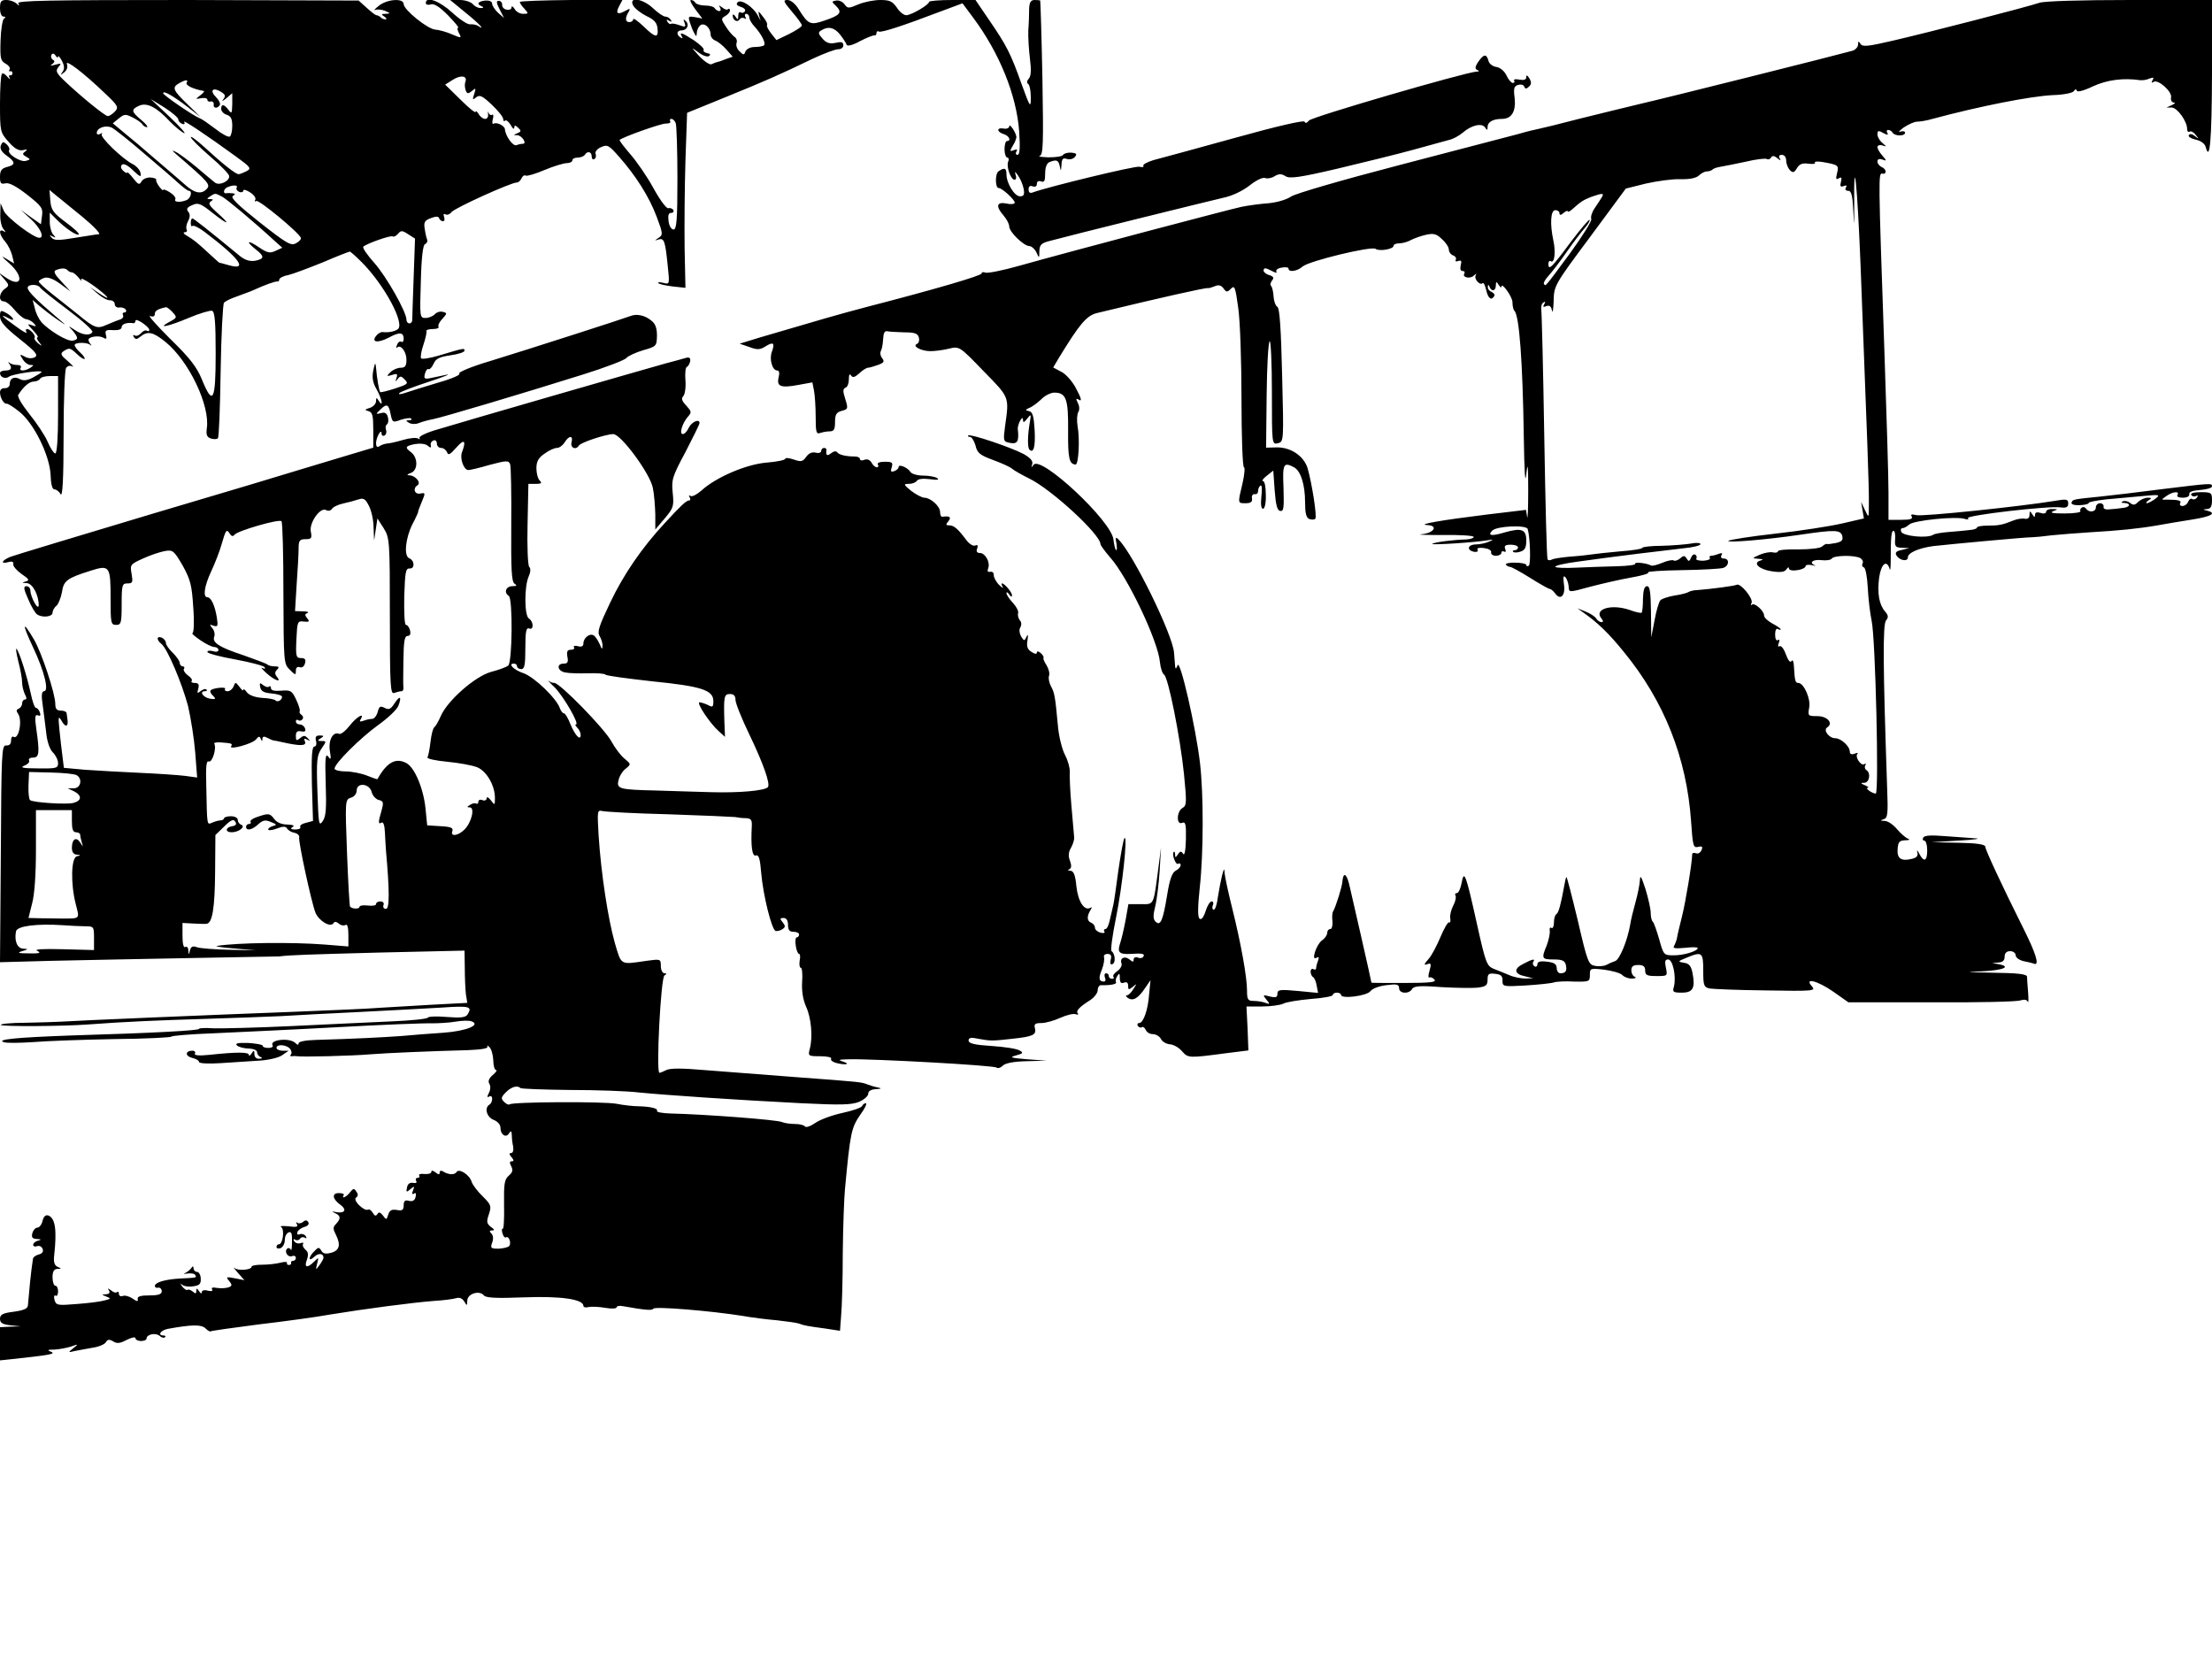 <?xml version="1.0" standalone="no"?>
<!DOCTYPE svg PUBLIC "-//W3C//DTD SVG 20010904//EN"
 "http://www.w3.org/TR/2001/REC-SVG-20010904/DTD/svg10.dtd">
<svg version="1.0" xmlns="http://www.w3.org/2000/svg"
 width="800pt" height="600pt" viewBox="0 0 800 600"
 preserveAspectRatio="xMidYMid meet">
<g transform="translate(0,600) scale(0.1,-0.1)"
fill="#000000" stroke="none">
<path d="M0 5970 c0 -17 5 -30 13 -30 8 0 8 -3 1 -8 -5 -4 -11 -39 -12 -79 -2
-64 0 -73 18 -83 11 -6 18 -15 15 -21 -4 -5 -3 -8 2 -7 4 2 8 -1 8 -7 0 -5 -4
-9 -8 -7 -5 1 -6 -3 -2 -10 4 -7 0 -5 -8 4 -8 10 -17 15 -20 11 -4 -3 -7 -52
-7 -109 0 -100 1 -103 31 -137 22 -25 37 -33 52 -30 16 4 18 2 8 -5 -11 -8
-10 -11 4 -19 16 -9 16 -10 -2 -15 -20 -5 -68 26 -60 39 3 4 -1 14 -9 21 -12
11 -15 10 -21 -4 -4 -11 2 -23 20 -36 34 -24 34 -34 2 -42 -19 -5 -25 -13 -25
-35 0 -24 3 -28 20 -24 13 3 38 -10 78 -41 52 -41 58 -49 54 -76 l-4 -31 -37
26 -36 26 37 -34 c34 -31 50 -67 30 -67 -21 0 -117 73 -128 97 l-12 28 -1 -40
c-1 -23 5 -47 12 -54 9 -11 9 -13 0 -7 -20 11 -15 -15 6 -38 10 -12 21 -34 25
-50 l7 -29 -28 17 c-21 13 -18 9 10 -16 56 -50 46 -92 -13 -51 l-25 17 20 -23
c19 -22 19 -24 2 -36 -21 -15 -23 -45 -3 -45 8 0 25 -14 39 -31 13 -16 31 -31
40 -33 10 -1 23 -8 30 -16 10 -11 8 -12 -8 -6 -17 6 -17 4 4 -18 14 -15 21
-26 17 -26 -5 0 -2 -8 5 -17 13 -16 12 -17 -4 -4 -9 8 -15 16 -12 19 6 7 -15
32 -27 32 -5 0 -6 -5 -2 -12 4 -6 -14 3 -39 22 -50 35 -61 48 -26 29 15 -8 19
-8 15 0 -4 6 -16 16 -27 21 -16 9 -19 7 -19 -14 0 -19 17 -39 71 -82 58 -46
68 -58 55 -66 -10 -5 -24 -5 -36 2 -19 10 -20 10 -8 -9 7 -12 20 -21 28 -21
13 0 13 -1 0 -10 -20 -13 -43 -13 -35 0 3 6 -2 10 -12 10 -11 0 -23 3 -29 8
-5 4 -6 3 -1 -3 12 -16 8 -25 -13 -25 -11 0 -20 -4 -20 -9 0 -16 20 -23 33
-13 12 9 117 25 117 17 0 -3 -14 -11 -30 -20 -21 -11 -36 -13 -48 -6 -21 11
-37 3 -37 -19 0 -8 -8 -14 -17 -14 -11 1 -18 -5 -18 -15 0 -19 14 -43 24 -41
4 1 25 -12 46 -29 53 -42 110 -159 113 -229 1 -33 6 -52 14 -52 7 0 17 -8 22
-17 7 -13 11 51 11 212 0 127 4 236 9 244 5 8 15 10 22 6 8 -4 1 4 -16 19 -25
21 -28 27 -15 36 21 13 23 13 49 -11 12 -12 24 -19 27 -17 2 3 -5 13 -16 23
-11 10 -20 22 -20 27 0 10 43 11 56 1 5 -5 6 -4 2 2 -5 5 -8 12 -8 16 0 11 36
17 53 8 12 -7 14 -5 10 10 -4 16 0 19 26 17 20 -1 31 3 31 11 0 11 19 18 43
14 4 0 7 4 7 9 0 12 49 -21 50 -33 0 -5 -4 -6 -9 -3 -5 3 -14 -1 -21 -9 -7 -8
-17 -12 -23 -8 -6 3 -7 1 -3 -6 6 -9 11 -9 23 1 27 22 46 18 92 -19 85 -70
161 -230 149 -312 -3 -24 0 -32 15 -37 10 -3 21 -3 25 1 4 3 8 113 10 243 2
130 8 242 12 247 5 6 26 16 47 23 21 8 47 17 58 22 41 19 80 33 88 32 4 -1 7
2 7 7 0 5 14 13 32 16 17 4 73 25 125 46 51 22 95 39 98 39 3 0 22 -17 43 -38
82 -82 159 -225 130 -243 -13 -9 -34 -12 -54 -10 -6 1 -17 -5 -23 -13 -20 -24
5 -28 45 -7 39 21 54 20 54 -5 0 -8 -4 -13 -9 -10 -5 3 -12 -2 -15 -11 -4 -10
-4 -14 0 -10 13 13 34 -15 34 -44 0 -23 -5 -29 -21 -29 -11 0 -28 -7 -37 -16
-15 -15 -14 -16 6 -10 18 6 21 4 16 -11 -5 -14 -4 -15 4 -4 9 12 13 12 26 -2
14 -14 11 -17 -35 -32 -28 -9 -52 -15 -54 -13 -4 4 -12 50 -15 88 -2 21 -4 19
-10 -10 -5 -25 -2 -44 12 -68 19 -34 26 -69 8 -42 -8 13 -10 13 -10 -1 0 -9
-10 -20 -22 -24 -20 -6 -20 -8 -5 -12 14 -4 17 -16 17 -68 l0 -64 -87 -26
c-49 -15 -122 -37 -163 -49 -41 -13 -291 -88 -555 -166 -264 -79 -492 -148
-508 -154 -31 -13 -37 -27 -7 -19 14 4 20 1 18 -7 -2 -7 12 -23 30 -36 27 -18
30 -23 15 -27 -15 -4 -14 -5 4 -6 21 -1 43 -43 43 -80 -1 -22 -29 28 -30 52 0
9 -6 17 -14 17 -12 0 -11 -9 6 -47 11 -27 26 -51 32 -55 19 -13 56 -9 56 6 0
7 6 19 14 25 7 6 16 28 20 49 6 42 18 51 104 78 69 22 72 17 72 -103 0 -86 1
-93 20 -93 18 0 20 7 20 75 0 70 2 75 21 75 19 0 20 4 15 34 -6 34 -5 35 41
56 26 12 62 24 79 27 29 5 33 2 65 -53 28 -51 33 -71 38 -152 4 -51 2 -92 -3
-92 -5 0 8 -11 28 -25 20 -14 43 -25 51 -25 8 0 15 -5 15 -11 0 -6 -9 -8 -20
-4 -11 3 -20 2 -20 -3 0 -5 45 -17 101 -27 55 -10 103 -23 106 -28 4 -6 0 -7
-8 -3 -8 4 -1 -4 14 -18 30 -27 58 -37 38 -13 -8 10 -7 17 1 25 9 9 7 12 -8
12 -12 0 -24 3 -27 7 -4 3 -43 18 -86 33 -88 29 -115 46 -106 68 3 8 0 22 -7
30 -11 13 -10 15 4 9 16 -5 17 -1 12 31 -7 43 -21 72 -34 72 -17 0 -11 41 14
94 13 28 30 71 37 96 16 55 18 58 30 40 6 -10 12 -11 17 -4 10 14 161 58 170
49 4 -4 7 -121 7 -261 1 -249 1 -255 23 -276 20 -20 22 -21 22 -4 0 11 5 16
14 13 8 -3 16 2 19 14 4 14 0 19 -14 19 -18 0 -20 6 -17 68 3 64 4 67 27 64
19 -2 22 0 12 12 -9 11 -9 15 1 19 7 3 0 6 -16 6 l-29 1 6 98 c4 53 7 112 7
130 0 27 4 32 25 32 21 0 24 3 19 28 -6 32 35 90 56 77 7 -4 16 -2 20 4 4 7
22 16 41 20 19 4 44 11 56 15 18 6 25 1 37 -23 9 -17 17 -52 17 -78 l2 -48 6
40 6 40 23 -36 c21 -35 22 -43 22 -319 0 -253 2 -282 16 -276 9 3 20 6 25 6 6
0 9 6 8 13 -1 6 -1 51 0 100 1 67 4 87 15 87 9 0 12 7 9 20 -3 11 -9 20 -15
20 -5 0 -7 45 -6 103 3 87 5 102 19 101 20 -2 19 29 -1 37 -20 8 -14 72 12
124 12 22 20 41 20 42 -1 2 5 18 13 37 14 33 14 35 -5 31 -21 -4 -28 19 -10
30 14 9 -7 35 -29 36 -11 0 -10 3 6 9 25 10 25 56 -1 75 -23 17 -20 22 15 29
19 3 38 1 46 -6 11 -9 13 -8 11 2 -2 7 3 15 10 17 6 3 12 -2 12 -11 0 -9 7
-16 15 -16 9 0 18 -7 22 -16 4 -12 11 -8 34 18 28 32 36 25 20 -17 -9 -22 6
-65 23 -65 6 0 41 8 78 19 60 16 68 16 73 2 3 -8 5 -107 4 -219 -1 -163 1
-206 12 -213 10 -6 8 -9 -8 -9 -23 0 -32 -23 -13 -35 15 -9 13 -240 -2 -252
-7 -6 -35 -16 -62 -23 -58 -16 -158 -104 -182 -160 -8 -19 -19 -37 -23 -40 -5
-3 -11 -26 -14 -53 -3 -26 -8 -51 -11 -56 -3 -5 29 -12 72 -16 42 -4 91 -13
108 -20 34 -14 64 -66 64 -111 0 -27 -1 -27 -15 -8 -8 10 -15 14 -15 7 0 -7
-7 -10 -15 -7 -8 4 -15 1 -15 -6 0 -6 -4 -9 -8 -6 -4 2 -14 1 -22 -5 -12 -7
-12 -9 -1 -9 19 0 7 -54 -19 -80 -23 -23 -52 -27 -44 -6 4 12 -5 16 -43 18
l-48 3 -6 60 c-7 72 -39 149 -69 165 -39 21 -71 3 -105 -58 -1 -1 -18 5 -38
13 -20 8 -55 15 -77 15 -22 0 -40 5 -40 10 0 19 93 111 158 158 35 25 68 56
73 70 13 34 5 38 -15 7 -13 -20 -20 -23 -35 -15 -16 8 -20 5 -25 -15 -4 -14
-13 -25 -20 -25 -8 0 -22 -3 -32 -7 -12 -4 -15 -3 -10 5 17 28 -15 9 -39 -22
-15 -19 -32 -33 -39 -30 -22 9 -39 -23 -33 -62 5 -31 4 -34 -6 -20 -10 13 -12
-6 -9 -98 3 -90 1 -119 -11 -136 -14 -20 -15 -10 -19 107 -4 113 -2 131 15
156 18 26 18 27 0 27 -15 0 -16 2 -3 10 13 8 12 10 -4 10 -13 0 -17 -5 -13
-20 3 -11 0 -20 -6 -20 -9 0 -11 -37 -9 -135 l4 -134 -26 -7 c-14 -3 -23 -10
-20 -15 3 -5 -5 -9 -18 -9 -16 0 -19 3 -10 9 9 5 2 8 -19 9 -21 0 -39 8 -48
21 -14 19 -20 20 -53 9 -21 -6 -35 -15 -32 -20 3 -4 0 -8 -5 -8 -6 0 -11 -4
-11 -10 0 -16 22 -12 44 9 17 15 26 17 46 8 21 -8 22 -11 8 -14 -10 -3 -18 -8
-18 -13 0 -4 14 -3 30 3 23 9 33 9 38 1 4 -7 16 -14 27 -16 11 -2 19 -10 17
-17 -3 -16 44 -234 59 -272 12 -29 54 -55 65 -38 4 7 10 6 19 -1 8 -7 19 -9
25 -5 6 4 10 -9 10 -36 l0 -42 -87 7 c-115 9 -315 7 -388 -5 -11 -1 16 -6 60
-9 l80 -7 -95 2 c-52 1 -105 5 -117 9 -16 6 -22 3 -26 -11 -4 -17 -5 -17 -6 0
0 10 -5 15 -11 12 -6 -4 -10 12 -10 40 l0 47 38 -2 c20 -1 42 -2 49 -1 21 2
30 56 31 189 l1 132 32 31 c24 24 34 28 40 17 6 -9 2 -14 -11 -16 -25 -4 -27
-22 -2 -22 25 0 51 20 35 27 -7 2 -13 10 -13 18 0 7 -11 13 -25 13 -14 0 -25
-4 -25 -8 0 -3 -6 -7 -12 -7 -7 0 -21 -4 -30 -8 -20 -8 -19 -17 -22 133 -2 70
0 92 9 88 13 -5 29 49 20 64 -2 4 8 6 23 5 40 -3 44 -4 38 -14 -10 -15 78 9
90 25 10 12 13 12 17 2 4 -10 6 -10 6 0 1 9 6 10 19 3 9 -5 19 -9 22 -9 3 0
16 -3 30 -6 67 -15 89 -14 83 2 -5 11 -3 13 8 7 11 -6 12 -5 2 5 -10 11 -15
11 -28 0 -13 -10 -15 -9 -15 8 0 15 5 20 19 17 14 -3 18 1 14 11 -3 8 -11 14
-19 14 -8 0 -14 5 -14 11 0 5 4 8 9 4 5 -3 12 -1 15 4 4 5 2 12 -4 16 -6 4 -8
9 -6 13 2 4 -4 23 -13 42 -15 32 -20 35 -54 32 -25 -2 -37 1 -37 9 0 7 -3 9
-7 6 -3 -4 -13 -1 -21 5 -12 10 -14 9 -11 -7 3 -15 14 -21 42 -23 20 -2 37 -7
37 -12 0 -12 -16 -21 -24 -13 -3 4 -25 8 -48 9 -27 2 -47 10 -55 20 -7 10 -13
14 -13 9 0 -5 -6 0 -14 11 -14 18 -15 18 -21 2 -4 -10 -14 -18 -22 -18 -8 0
-12 4 -9 8 3 5 -8 6 -25 4 -32 -5 -36 -11 -17 -30 10 -10 7 -12 -12 -9 -25 4
-41 27 -19 27 7 0 9 3 6 6 -4 4 -13 1 -21 -5 -12 -10 -14 -9 -9 8 4 16 1 21
-13 21 -9 0 -14 3 -11 7 4 3 -2 13 -13 20 -11 8 -18 19 -15 24 4 5 1 9 -4 9
-6 0 -11 6 -11 13 0 6 -12 23 -25 36 -14 13 -25 29 -25 36 0 7 -7 15 -15 19
-19 7 -20 -8 -1 -23 22 -18 74 -142 96 -224 10 -43 22 -118 26 -168 l7 -91
-44 6 c-24 3 -98 8 -164 11 -66 3 -155 8 -197 11 l-77 7 -5 41 c-3 22 -8 66
-11 96 -5 50 -4 53 9 31 13 -23 24 -19 20 7 -1 6 -2 17 -3 22 0 6 -10 10 -21
10 -15 0 -20 7 -20 24 0 37 -49 185 -77 233 -43 73 -44 58 -3 -29 41 -87 58
-158 39 -158 -8 0 -10 -15 -5 -47 4 -27 9 -72 13 -102 3 -33 13 -61 24 -72 11
-11 19 -28 19 -39 0 -18 -6 -20 -72 -19 -56 0 -67 3 -50 10 13 5 20 13 17 19
-3 5 3 10 14 10 23 0 25 16 12 106 -6 41 -4 51 6 47 9 -4 11 0 7 11 -3 9 -10
16 -14 16 -5 0 -13 24 -19 53 -14 64 -41 149 -51 160 -4 5 -1 -15 6 -44 8 -30
14 -64 14 -77 0 -13 5 -32 10 -43 7 -13 7 -19 0 -19 -5 0 -10 -6 -10 -14 0 -8
-6 -16 -12 -19 -9 -3 -10 -8 -3 -18 17 -23 3 -95 -16 -84 -5 4 -9 -3 -9 -13 0
-13 -6 -19 -18 -18 -16 1 -17 -25 -19 -392 l-3 -392 183 5 c100 2 326 7 502
10 176 3 322 6 325 6 38 5 101 7 363 14 l307 7 1 -64 c0 -34 2 -77 4 -94 l5
-31 -133 -7 c-72 -4 -157 -9 -187 -11 -30 -3 -176 -9 -325 -15 -291 -11 -768
-31 -825 -35 -19 -1 -77 -3 -129 -4 -52 0 -91 -4 -88 -8 6 -6 224 -5 317 2
133 10 254 15 420 20 102 3 226 8 275 10 50 3 178 10 285 15 107 5 241 13 298
16 101 7 111 4 93 -25 -7 -11 -25 -13 -75 -9 -36 3 -66 2 -68 -2 -2 -5 -61
-11 -133 -14 -71 -3 -234 -11 -362 -17 -127 -6 -254 -9 -282 -8 -28 2 -51 1
-51 -2 0 -6 -162 -15 -465 -24 -193 -7 -269 -14 -242 -24 10 -4 57 -3 105 0
48 4 180 9 294 11 115 1 208 6 208 9 0 3 69 9 153 12 83 4 285 13 447 22 162
9 315 15 340 14 25 0 64 2 87 6 23 4 50 5 59 1 34 -13 -20 -35 -102 -41 -44
-3 -113 -8 -154 -12 -71 -5 -169 -10 -307 -14 -38 -1 -63 -6 -63 -12 0 -7 -4
-7 -12 1 -20 20 -95 12 -82 -9 3 -5 -4 -9 -15 -9 -12 0 -21 3 -21 8 0 4 -23 8
-52 10 -37 1 -49 -1 -41 -9 5 -5 24 -11 42 -11 18 -1 31 -6 31 -14 0 -7 6 -15
13 -17 7 -3 5 -6 -5 -6 -11 -1 -18 6 -18 17 0 14 -2 15 -10 2 -5 -8 -10 -10
-10 -5 0 10 -41 11 -143 0 -39 -4 -56 -2 -52 5 3 5 -1 10 -9 10 -26 0 -28 -19
-1 -26 14 -3 25 -10 25 -15 0 -5 35 -7 78 -4 42 3 105 7 139 9 35 2 72 11 84
20 l23 16 -22 0 c-12 0 -22 5 -22 10 0 15 36 12 49 -3 6 -8 7 -17 3 -21 -4 -4
-2 -7 3 -6 6 1 15 1 20 0 17 -3 196 1 265 7 65 5 207 11 352 15 49 2 74 6 71
13 -3 5 0 5 7 -2 7 -6 13 -28 14 -47 0 -20 5 -36 10 -36 5 0 0 -8 -12 -18 -14
-12 -18 -23 -12 -32 5 -8 4 -22 -2 -33 -7 -14 -7 -17 1 -13 6 4 11 1 11 -8 0
-8 -4 -18 -10 -21 -19 -12 -10 -45 15 -55 15 -6 25 -17 25 -29 0 -25 20 -38
31 -20 7 11 9 9 10 -6 0 -11 2 -30 5 -42 2 -13 -1 -23 -7 -23 -8 0 -8 -5 1
-15 9 -11 9 -15 1 -15 -8 0 -9 -5 -2 -18 7 -14 5 -22 -9 -34 -16 -14 -18 -30
-17 -106 1 -50 -1 -88 -5 -86 -3 2 -4 -5 -1 -16 3 -11 9 -18 13 -15 10 6 20
-19 12 -31 -4 -5 -21 -9 -38 -10 -29 0 -31 2 -24 22 5 13 4 26 -3 33 -8 8 -7
11 3 11 10 0 8 4 -5 13 -15 12 -16 19 -7 45 10 30 8 35 -22 65 -18 17 -36 41
-40 52 -7 26 -46 51 -55 36 -7 -11 -29 -10 -48 2 -8 5 -13 3 -13 -4 0 -8 -4
-8 -15 1 -9 7 -15 8 -15 2 0 -6 -11 -9 -25 -8 -13 2 -22 -1 -19 -5 3 -5 0 -9
-6 -9 -6 0 -8 -5 -5 -11 4 -6 0 -9 -11 -7 -12 2 -20 -4 -22 -17 -4 -17 -2 -18
12 -6 14 12 16 12 10 -4 -5 -12 -4 -16 3 -12 7 5 9 0 6 -12 -3 -13 -11 -17
-24 -14 -14 4 -19 0 -19 -16 0 -17 -5 -21 -25 -17 -18 3 -26 -1 -31 -17 -6
-19 -7 -20 -19 -3 -10 12 -15 14 -20 5 -6 -8 -10 -7 -17 5 -5 9 -13 14 -18 11
-5 -3 -19 4 -31 16 -13 13 -17 24 -11 28 7 4 8 12 1 21 -8 13 -11 13 -23 -2
-13 -17 -32 -26 -23 -10 3 4 -5 7 -18 7 -26 0 -23 -22 7 -43 23 -17 15 -31
-15 -26 -18 4 -19 3 -4 -4 20 -9 20 -20 1 -40 -10 -10 -10 -17 1 -38 18 -36
13 -57 -18 -65 -19 -5 -29 -3 -35 8 -8 13 -11 13 -25 -2 -10 -9 -17 -21 -17
-26 0 -6 7 -3 16 5 15 15 34 14 34 -3 0 -4 -7 -16 -15 -27 -13 -18 -14 -18 -8
6 6 24 6 24 -11 7 -25 -25 -37 -21 -26 7 6 18 5 28 -5 36 -8 7 -12 16 -9 21 3
5 -1 6 -9 3 -8 -3 -18 0 -23 7 -4 7 -3 10 4 5 6 -3 13 -2 17 4 4 6 11 7 17 4
7 -5 8 -2 4 5 -5 7 -14 10 -22 7 -8 -3 -11 0 -8 9 3 7 15 15 26 18 11 3 17 10
13 17 -5 8 -11 8 -19 1 -7 -6 -17 -7 -21 -3 -5 4 -5 1 -1 -6 5 -9 -2 -11 -31
-7 -21 2 -33 1 -26 -3 13 -8 6 -62 -8 -62 -5 0 -9 -4 -9 -10 0 -5 7 -7 15 -4
8 4 15 16 15 29 0 13 6 25 14 28 10 4 13 -5 12 -34 0 -22 -2 -35 -4 -29 -2 5
-8 8 -12 5 -14 -9 0 -34 16 -28 8 3 14 0 14 -6 0 -6 -4 -11 -10 -11 -5 0 -9
-3 -7 -7 1 -5 -3 -8 -8 -8 -5 0 -9 3 -7 8 1 4 -10 4 -25 0 -16 -4 -45 -7 -65
-7 -21 0 -38 -3 -38 -7 0 -12 -49 -16 -62 -5 -7 6 -2 -1 12 -17 l24 -27 -35 7
c-31 6 -33 5 -20 -10 11 -14 11 -18 -3 -23 -9 -3 -27 -4 -41 -2 -15 3 -22 1
-18 -5 4 -6 -2 -8 -15 -5 -13 4 -22 1 -22 -5 0 -7 -5 -5 -10 3 -8 12 -10 12
-10 1 0 -10 -3 -11 -13 -2 -8 6 -16 9 -19 6 -3 -3 -11 3 -19 12 -7 11 -8 14
-1 7 7 -6 25 -9 41 -6 23 3 28 9 27 28 0 13 -7 24 -13 24 -7 0 -13 6 -13 13 0
8 -3 9 -8 1 -4 -6 -14 -14 -22 -18 -8 -3 -5 -4 7 -2 13 2 26 0 29 -5 6 -10 7
-10 -56 -13 -53 -3 -90 -14 -90 -27 0 -5 6 -8 12 -6 7 1 13 -5 13 -13 0 -11
-12 -15 -45 -15 -32 0 -44 -4 -42 -13 2 -10 -2 -10 -19 2 -12 8 -28 12 -35 9
-8 -3 -14 1 -14 8 0 7 -3 9 -7 6 -3 -4 -13 -1 -21 6 -13 9 -14 9 -8 0 5 -9 1
-13 -11 -14 -16 0 -16 -1 1 -8 18 -7 18 -8 -5 -14 -13 -4 -58 -10 -100 -13
-72 -6 -76 -5 -82 15 -3 11 -1 19 4 15 5 -3 9 4 9 15 0 12 -4 21 -10 21 -5 0
-10 14 -10 30 0 22 5 30 18 31 15 0 15 1 1 7 -12 5 -16 17 -13 42 10 92 4 134
-21 144 -10 3 -17 -3 -21 -19 -3 -14 -12 -25 -19 -25 -7 0 -15 -9 -18 -20 -4
-15 0 -20 16 -21 17 -1 18 -2 5 -6 -10 -2 -18 -9 -18 -15 0 -5 6 -8 14 -5 8 3
17 -1 20 -10 4 -9 -1 -17 -14 -20 -11 -3 -21 -10 -21 -17 -1 -6 -3 -22 -5 -36
-3 -21 -6 -53 -13 -131 -1 -12 -15 -18 -51 -23 -40 -5 -50 -10 -50 -26 0 -14
9 -20 37 -23 l38 -4 -37 -1 -38 -2 0 -60 0 -60 38 4 c139 15 166 19 147 27
-16 6 -14 8 12 8 17 1 44 6 60 11 27 10 27 9 8 -6 -20 -16 -19 -16 6 -10 14 3
44 8 65 12 21 3 43 12 47 20 6 10 12 11 26 3 13 -9 25 -8 49 5 18 9 32 12 32
6 0 -5 9 -10 20 -10 11 0 20 4 20 9 0 15 32 22 47 10 7 -7 16 -9 20 -5 3 3 1
6 -5 6 -24 0 -11 19 15 24 88 16 121 16 136 2 8 -8 16 -13 19 -11 2 2 80 13
173 25 94 11 211 27 260 36 122 20 296 43 374 49 35 2 71 7 81 10 12 4 22 -1
29 -12 10 -17 10 -16 11 3 0 25 44 39 60 19 7 -9 46 -11 146 -7 134 5 214 -7
214 -31 0 -5 9 -7 19 -4 11 2 38 1 60 -3 23 -4 41 -3 41 2 0 4 10 7 23 4 85
-15 106 -16 110 -9 6 9 209 -8 322 -26 33 -6 89 -13 125 -16 36 -4 72 -9 80
-12 18 -7 30 -9 96 -18 l52 -8 4 54 c3 30 6 133 6 229 1 96 5 200 8 230 19
204 23 221 55 268 17 23 26 42 20 42 -5 0 -11 -5 -13 -10 -2 -6 -34 -17 -71
-25 -37 -8 -81 -24 -98 -36 -17 -12 -34 -18 -38 -13 -3 5 -19 9 -36 9 -16 0
-38 3 -47 7 -16 8 -276 28 -405 31 -28 1 -49 5 -47 9 6 9 -23 16 -66 17 -19 0
-55 4 -80 9 -48 9 -378 7 -387 -2 -3 -3 -12 1 -20 9 -12 12 -11 17 7 35 19 19
41 26 52 15 3 -3 84 -6 179 -7 96 0 208 -4 249 -9 90 -9 351 -27 589 -39 142
-7 180 -6 208 5 18 8 33 21 33 29 0 10 10 16 28 17 20 1 22 3 7 6 -11 2 -27 7
-35 10 -24 10 -28 10 -256 27 -120 9 -272 21 -337 26 -79 7 -124 7 -137 0 -10
-5 -22 -10 -25 -10 -13 0 5 344 18 352 9 6 9 8 0 8 -7 0 -13 12 -13 26 0 26
-1 26 -52 19 -97 -14 -90 -18 -115 67 -24 86 -49 247 -58 386 -5 87 -5 93 12
89 10 -3 119 -9 242 -12 123 -4 231 -9 240 -10 9 -2 26 -4 39 -4 18 -1 22 -6
21 -28 -4 -74 1 -112 15 -107 10 4 15 -12 19 -63 7 -82 38 -205 52 -210 6 -1
16 1 24 6 12 8 12 12 2 25 -11 13 -11 16 3 16 10 0 16 -9 16 -25 0 -18 5 -25
20 -25 11 0 20 -4 20 -10 0 -5 -4 -10 -8 -10 -5 0 -7 -14 -4 -30 2 -17 8 -30
12 -30 4 0 5 -11 2 -25 -2 -14 0 -25 4 -25 5 0 7 -23 5 -51 -2 -33 3 -64 14
-89 19 -41 25 -110 14 -152 -7 -27 -7 -28 37 -28 25 0 43 -4 40 -9 -3 -5 4
-11 17 -15 33 -9 56 -5 27 4 -21 7 -18 8 20 9 90 2 525 -22 534 -30 5 -4 15
-1 23 7 9 9 39 15 86 16 l72 2 -70 5 c-60 5 -66 7 -40 14 26 7 27 10 12 18 -9
6 -54 13 -100 16 -62 4 -84 9 -84 20 0 10 9 12 36 6 43 -8 50 -8 121 0 75 8
89 14 83 38 -4 15 0 19 23 19 16 0 47 9 69 19 22 10 47 16 55 13 8 -3 12 -1 8
3 -8 8 5 23 45 48 15 10 27 26 27 36 0 10 6 19 13 18 34 -1 58 4 53 11 -2 4
-1 14 5 22 7 12 9 10 9 -7 0 -16 4 -21 15 -17 10 4 15 0 15 -11 0 -15 2 -16
17 -4 15 13 15 12 2 -8 -8 -13 -18 -23 -24 -23 -5 0 -3 -4 5 -10 18 -11 36 -1
61 36 l20 29 -5 -50 c-4 -58 -21 -105 -36 -105 -6 0 -8 -5 -5 -10 4 -6 10 -8
15 -5 4 3 10 -2 14 -10 3 -8 14 -15 25 -15 11 0 25 -8 30 -18 5 -10 20 -18 33
-19 13 -1 32 -12 43 -25 22 -25 24 -25 160 -7 l80 10 -3 80 -4 79 57 0 c31 0
65 5 76 10 10 6 55 13 99 17 44 3 80 10 80 14 0 5 7 9 15 9 8 0 15 -4 15 -8 0
-16 93 -4 106 13 8 10 32 19 58 22 38 5 46 3 46 -11 0 -20 36 -22 47 -3 6 11
29 13 105 7 53 -3 113 -4 132 -2 30 4 36 8 36 29 0 21 4 24 28 21 20 -2 27 -8
26 -25 0 -21 2 -22 85 -17 47 3 93 8 101 11 8 3 41 5 73 3 55 -1 57 0 57 24 0
24 1 25 52 19 29 -4 59 -12 66 -20 7 -7 23 -13 35 -12 12 0 16 3 10 6 -7 2
-13 13 -13 24 0 14 7 19 25 19 18 0 25 -5 25 -20 0 -17 7 -20 41 -20 40 0 40
0 34 30 -5 23 -3 30 8 30 17 0 30 -62 21 -98 -6 -20 -3 -22 29 -22 40 0 49 17
38 72 -5 25 -13 34 -31 36 -23 4 -23 5 9 18 57 24 61 20 61 -46 0 -54 2 -60
23 -65 12 -2 104 -6 204 -7 172 -3 181 -2 166 15 -30 33 21 20 78 -20 l54 -38
300 0 c165 -1 310 2 322 7 14 4 23 3 27 -5 2 -7 3 8 1 33 -2 25 -4 51 -4 58
-1 9 -34 13 -123 14 -100 2 -107 3 -40 5 78 4 108 17 60 26 l-23 4 23 2 c15 1
22 7 22 21 0 13 7 20 20 20 11 0 20 -7 20 -15 0 -8 12 -17 28 -21 15 -3 33 -7
40 -10 18 -5 5 38 -39 126 -79 158 -139 287 -139 298 0 8 -31 13 -97 14 l-98
2 100 6 c55 3 82 7 60 8 -22 2 -72 5 -111 8 -48 4 -74 3 -78 -5 -4 -6 -2 -11
3 -11 6 0 11 -16 11 -35 0 -40 -12 -45 -29 -12 -6 12 -9 14 -7 5 4 -13 -2 -20
-19 -24 -39 -10 -55 1 -52 36 2 25 6 30 27 31 16 0 19 3 10 6 -8 3 -26 19 -39
34 -13 16 -33 30 -45 30 -16 1 -17 2 -4 6 15 4 17 17 13 116 -15 438 -16 588
-4 603 9 11 9 18 -3 32 -22 25 -29 66 -22 122 7 50 27 68 38 33 2 -10 4 2 4
27 0 86 2 110 10 110 5 0 7 -13 6 -30 -2 -26 1 -30 24 -31 l27 -1 -27 -7 c-21
-4 -25 -10 -19 -20 12 -19 41 -23 41 -7 0 17 40 34 92 41 63 7 341 33 358 32
8 0 40 3 70 7 30 3 93 8 140 11 103 6 174 13 243 25 29 5 85 15 125 21 70 11
90 23 55 32 -17 4 -17 5 0 6 12 1 17 10 17 31 0 28 -2 30 -41 30 -25 0 -38 -4
-34 -10 4 -6 11 -7 17 -4 7 4 8 2 4 -5 -4 -6 -12 -9 -17 -6 -5 4 -12 -1 -15
-9 -3 -9 -13 -16 -21 -16 -8 0 -11 5 -8 10 6 10 -8 13 -50 13 -19 -1 -19 0 0
13 22 16 49 19 40 4 -4 -6 5 -10 19 -10 16 0 25 5 24 13 -2 8 12 13 40 15 23
2 42 7 42 13 0 12 -1 12 -180 -10 -85 -11 -186 -23 -225 -27 -99 -10 -99 -10
-103 -22 -2 -6 10 -10 31 -9 19 1 33 5 31 8 -2 3 27 9 64 13 37 3 96 9 132 12
61 6 64 5 45 -10 -11 -8 -24 -15 -30 -16 -5 0 -3 5 5 10 13 8 12 10 -3 10 -10
0 -25 -7 -34 -15 -11 -12 -18 -13 -29 -4 -7 6 -19 9 -26 6 -8 -4 -7 -6 5 -6
25 -1 21 -16 -6 -18 -12 -2 -33 -4 -47 -5 -16 -2 -24 2 -22 10 1 6 -5 12 -13
12 -8 0 -15 -7 -15 -15 0 -17 -25 -20 -35 -5 -4 6 -11 8 -16 4 -5 -3 -7 -9 -5
-13 3 -4 -23 -8 -57 -8 -41 0 -55 2 -42 8 19 7 19 8 -2 8 -13 1 -23 -4 -23
-10 0 -6 -9 -8 -20 -4 -13 4 -20 2 -20 -7 0 -10 -3 -9 -10 2 -8 13 -10 13 -10
-2 0 -11 -6 -16 -17 -14 -10 2 -29 -1 -43 -7 -37 -15 -51 -18 -92 -18 -21 0
-38 -3 -38 -7 0 -4 -12 -8 -27 -9 -16 -2 -49 -5 -75 -7 -25 -2 -51 -6 -56 -10
-22 -14 -110 -5 -116 11 -3 7 -1 13 5 13 6 0 16 6 24 13 15 15 172 31 202 20
10 -3 15 -2 10 3 -9 10 290 45 335 39 21 -3 28 1 28 14 0 16 -6 17 -52 9 -123
-20 -476 -57 -498 -51 -16 4 -21 3 -16 -5 5 -9 -6 -12 -38 -12 l-46 0 0 98 c0
53 -7 286 -15 517 -22 635 -22 640 -7 637 17 -3 15 17 -3 24 -8 4 -15 12 -15
20 0 8 6 11 18 7 16 -6 16 -5 0 14 -10 11 -18 25 -18 31 0 6 8 9 18 6 16 -5
16 -5 0 9 -10 8 -18 22 -18 31 0 14 4 15 21 5 15 -8 19 -8 15 0 -4 6 -3 11 3
11 5 0 13 -4 16 -10 8 -13 45 -13 45 0 0 5 -8 7 -17 4 -10 -4 -4 3 12 15 17
11 38 21 49 21 10 0 35 4 55 10 171 46 354 82 435 86 39 1 72 8 76 14 5 8 9 9
11 2 2 -6 26 0 59 16 50 23 109 31 170 22 8 -1 24 1 34 6 15 5 17 4 11 -6 -5
-9 -4 -11 4 -6 16 10 67 -35 63 -56 -2 -10 2 -18 10 -19 7 0 4 -4 -7 -9 l-20
-9 20 0 c20 -1 55 -50 55 -77 0 -9 4 -13 9 -10 5 3 15 -2 22 -12 13 -15 12
-16 -3 -4 -10 8 -19 9 -22 3 -3 -5 8 -12 25 -16 19 -4 33 -15 36 -26 15 -57
22 20 23 261 l1 270 -298 0 c-180 0 -309 -4 -327 -10 -44 -15 -400 -107 -530
-137 -90 -21 -110 -23 -117 -12 -7 11 -9 11 -9 -2 0 -9 -10 -20 -22 -23 -53
-15 -671 -170 -763 -191 -55 -13 -156 -38 -225 -55 -69 -18 -134 -34 -145 -36
-11 -2 -45 -10 -75 -19 -30 -8 -221 -58 -425 -111 -215 -56 -380 -104 -396
-115 -16 -11 -50 -21 -81 -24 -29 -2 -73 -8 -98 -13 -46 -10 -611 -159 -803
-213 -60 -17 -115 -28 -123 -25 -8 3 -14 2 -14 -3 0 -8 -171 -58 -415 -121
-110 -29 -164 -45 -385 -110 l-75 -23 35 -12 c29 -11 39 -10 58 2 29 18 35 13
24 -18 -11 -27 1 -69 19 -69 7 0 9 -9 5 -25 -8 -33 8 -39 72 -27 l50 9 6 -30
c3 -16 6 -59 6 -94 0 -55 2 -64 16 -59 9 3 24 6 35 6 15 0 19 7 19 34 0 27 5
35 24 40 23 6 24 8 13 43 -9 28 -9 37 1 41 7 2 12 16 12 30 0 17 3 22 8 14 6
-9 13 -7 30 8 11 11 26 20 31 20 5 0 22 5 36 10 22 8 25 13 15 25 -6 8 -8 19
-4 26 4 7 7 26 8 43 1 21 5 30 15 28 8 -2 36 -3 62 -4 37 0 48 -4 52 -18 3
-11 0 -21 -7 -24 -18 -8 16 -26 49 -26 17 0 47 4 67 9 38 9 38 9 125 -81 95
-97 93 -92 78 -199 -7 -55 -7 -56 19 -61 26 -5 32 7 27 50 -1 6 3 20 8 30 8
12 10 13 11 3 0 -11 4 -9 15 5 14 18 15 17 9 -16 -8 -48 -8 -89 -1 -96 15 -15
22 10 19 69 -3 51 -7 67 -20 70 -15 3 -15 5 1 12 11 4 30 19 43 31 12 13 34
24 47 24 43 0 51 -23 50 -138 -1 -99 4 -121 27 -122 11 0 16 93 7 140 -3 19
-2 42 3 50 5 8 4 22 -2 33 -7 14 -7 17 1 13 16 -11 13 2 -11 46 -13 22 -35 47
-51 54 l-28 15 22 37 c74 121 99 151 137 160 227 55 392 92 400 90 4 -1 16 3
26 7 13 6 23 3 31 -8 10 -14 13 -15 27 -1 13 13 16 6 26 -68 7 -46 12 -194 12
-330 0 -137 4 -248 9 -248 4 0 2 -26 -5 -57 -18 -75 -18 -73 11 -73 19 0 25 5
23 18 -2 9 3 16 10 15 6 -2 12 3 12 11 0 8 4 17 9 20 5 3 6 -15 3 -39 -3 -29
-1 -45 6 -45 6 0 11 21 10 50 0 28 -4 50 -10 50 -6 0 0 9 13 19 l24 19 5 -71
c4 -53 9 -73 20 -75 13 -2 14 11 12 83 -4 88 0 95 38 75 24 -13 40 -62 40
-127 0 -39 4 -55 15 -60 9 -3 19 -3 22 1 7 7 -13 132 -28 183 -14 44 -60 75
-110 75 l-40 -1 2 190 c1 104 6 192 11 195 4 3 8 -80 8 -184 0 -190 0 -190 22
-185 21 6 21 7 15 246 -4 168 -9 242 -17 247 -7 4 -13 21 -14 38 -1 17 -5 34
-9 38 -4 4 -2 13 4 20 7 9 5 14 -10 19 -12 3 -21 11 -21 16 0 12 7 11 32 -2
11 -6 18 -7 14 -1 -3 5 5 12 19 14 14 3 25 1 25 -3 0 -15 32 -10 51 7 22 20
250 75 264 64 13 -10 65 -1 65 11 0 5 9 9 21 9 11 0 30 5 42 12 12 6 36 15 55
19 27 6 38 3 57 -16 14 -12 25 -29 25 -38 0 -8 7 -18 16 -21 8 -3 12 -10 9
-16 -3 -5 0 -7 9 -4 11 4 13 0 9 -15 -3 -13 -1 -21 6 -21 7 0 10 -4 7 -9 -9
-14 20 -21 34 -8 9 8 11 9 7 1 -7 -13 16 -38 25 -28 4 3 9 -8 13 -25 7 -31 19
-39 29 -22 3 5 -1 11 -9 15 -8 3 -15 11 -14 18 0 10 2 10 6 1 7 -19 23 -16 23
5 0 14 2 15 10 2 5 -8 10 -12 10 -7 0 19 40 -36 40 -56 0 -13 3 -27 7 -31 18
-17 30 -187 34 -456 2 -130 5 -175 9 -135 5 47 7 34 7 -60 0 -66 -2 -109 -4
-94 l-4 25 -142 -17 c-163 -20 -256 -36 -215 -38 41 -2 24 -29 -20 -33 -21 -2
14 -3 76 -3 61 1 112 -2 112 -7 0 -4 -12 -8 -27 -9 -46 -1 -117 -10 -123 -16
-5 -5 153 5 200 13 22 4 23 3 5 -5 -11 -5 -33 -10 -48 -10 -31 -1 -33 -22 -4
-27 9 -1 14 2 11 8 -4 6 5 8 22 6 17 -2 28 -8 27 -15 -2 -7 6 -13 17 -13 11 0
20 5 20 11 0 5 4 7 10 4 6 -3 7 1 4 9 -5 12 0 16 20 16 14 0 26 -4 26 -10 0
-5 -5 -10 -12 -10 -6 0 -9 -3 -5 -6 3 -3 15 -3 26 1 16 5 21 15 21 40 0 41
-17 47 -80 29 -46 -14 -61 -11 -43 7 17 17 123 21 128 6 9 -29 12 -128 4 -133
-5 -3 -9 -2 -9 3 0 4 -18 8 -39 8 -22 1 -37 -3 -35 -7 3 -4 10 -8 15 -8 5 0
38 -18 73 -40 35 -22 67 -40 71 -40 4 0 13 -7 20 -17 19 -26 38 -6 31 35 -3
24 -2 32 5 25 5 -5 11 -20 12 -32 2 -25 -3 -25 82 -2 39 10 103 25 143 32 40
7 68 15 63 19 -6 3 49 7 122 8 73 1 140 5 149 8 22 7 24 34 2 34 -9 0 -12 5
-8 12 5 8 2 9 -10 5 -10 -4 -22 -7 -27 -7 -6 0 -8 -4 -5 -8 3 -5 -8 -9 -25
-10 -16 0 -27 3 -24 8 3 5 1 11 -4 14 -5 3 -12 -2 -15 -11 -6 -14 -9 -15 -16
-3 -7 11 -11 12 -24 0 -9 -7 -19 -10 -23 -7 -3 3 -21 0 -40 -8 -19 -8 -38 -13
-42 -10 -14 8 -61 14 -57 6 3 -4 -27 -8 -67 -9 -40 -1 -105 -3 -145 -5 -40 -2
-75 -1 -77 3 -3 4 35 13 83 19 134 19 310 40 380 48 34 3 62 10 62 15 0 5 -16
6 -35 2 -19 -3 -66 -7 -105 -8 -38 0 -70 -4 -70 -7 0 -4 -36 -10 -80 -13 -44
-4 -91 -9 -103 -11 -12 -2 -47 -6 -78 -8 -31 -3 -61 -7 -67 -11 -6 -3 -13 -3
-15 1 -3 5 -8 206 -12 448 -4 242 -9 448 -11 457 -1 10 2 21 8 24 7 5 8 2 3
-6 -6 -10 -4 -12 8 -7 11 4 17 -1 20 -16 2 -12 5 3 6 34 1 55 2 58 131 231
l130 176 72 18 c40 9 96 17 125 16 34 -1 57 4 67 13 8 8 21 15 29 15 7 0 17 3
21 7 3 4 17 8 29 10 12 2 53 10 90 18 37 9 72 13 77 10 5 -3 12 -1 15 5 5 8
12 7 23 -2 12 -10 14 -10 8 0 -4 7 -1 12 8 12 10 0 16 -9 16 -21 0 -11 6 -26
13 -34 11 -11 16 -10 26 7 9 15 20 19 41 16 16 -2 27 -1 24 4 -3 4 10 5 28 2
57 -10 59 -12 52 -40 -5 -21 -4 -25 6 -19 10 6 12 3 8 -13 -4 -16 -2 -19 10
-15 10 4 13 2 8 -5 -4 -7 -1 -12 8 -12 12 0 16 -16 19 -77 3 -59 3 -53 3 24
-2 204 11 81 23 -217 24 -623 31 -806 30 -860 0 -55 0 -55 -14 -25 l-14 30 5
-30 5 -30 -78 -18 c-43 -10 -152 -27 -242 -37 -90 -10 -166 -22 -170 -26 -8
-8 137 4 259 22 128 19 147 18 153 -5 3 -15 -2 -20 -24 -25 -16 -3 -31 -5 -33
-3 -1 1 -9 -3 -17 -10 -8 -6 -44 -10 -87 -10 -39 1 -72 -2 -72 -7 0 -4 -8 -6
-17 -4 -10 3 -31 -1 -48 -8 -29 -13 -30 -13 -5 -15 16 -1 19 -3 8 -6 -31 -8
-7 -32 39 -39 33 -5 47 -3 54 7 5 8 9 9 9 3 0 -6 13 -9 30 -6 17 2 30 9 30 14
0 5 10 7 23 4 12 -3 16 -3 9 0 -21 10 -4 22 27 18 17 -2 33 1 36 6 8 12 85 13
104 1 7 -5 11 -13 7 -19 -3 -6 -1 -12 5 -14 6 -2 12 -35 14 -73 2 -39 8 -92
14 -120 14 -63 27 -625 15 -625 -13 0 -41 20 -29 21 6 0 1 4 -10 9 -17 7 -17
9 -2 9 18 1 24 35 7 46 -6 4 -7 11 -4 17 4 7 2 8 -4 4 -12 -7 -35 28 -24 38 3
4 -1 4 -11 0 -11 -4 -17 -1 -17 8 0 19 -32 48 -52 48 -23 0 -45 29 -30 39 24
15 1 41 -35 41 -34 0 -35 1 -30 30 7 31 -19 90 -39 90 -11 0 -13 7 -16 60 -1
18 -4 26 -9 19 -4 -7 -12 2 -20 24 -7 20 -17 33 -23 30 -5 -4 -7 1 -3 11 4 10
3 15 -3 11 -6 -4 -10 5 -10 20 0 15 4 24 10 20 6 -3 10 -4 10 -1 0 3 -13 12
-30 21 -16 9 -30 21 -30 29 0 17 -35 48 -44 39 -4 -4 -5 -1 -1 7 6 16 -41 73
-54 65 -8 -4 -90 -15 -141 -19 -14 0 -29 -4 -35 -8 -5 -3 -28 -9 -50 -12 -22
-4 -44 -11 -50 -17 -5 -5 -15 -38 -21 -72 l-12 -62 -1 93 c-1 70 -4 92 -14 92
-10 0 -14 -14 -15 -46 0 -25 -2 -47 -5 -50 -2 -2 -22 2 -43 10 -67 23 -131 3
-102 -31 7 -9 7 -13 0 -13 -6 0 -15 6 -19 13 -4 7 -21 18 -38 25 l-30 12 25
-18 c48 -34 89 -73 143 -140 146 -178 227 -383 243 -612 6 -89 8 -97 25 -93
15 4 18 1 13 -11 -4 -10 -13 -15 -20 -12 -8 3 -14 1 -14 -4 0 -29 -24 -174
-37 -225 -8 -33 -17 -68 -18 -78 -2 -9 -7 -22 -11 -29 -5 -8 6 -9 40 -6 25 3
46 3 46 -1 0 -11 -53 -27 -89 -26 -33 0 -35 2 -50 57 -9 31 -19 60 -23 64 -5
4 -8 19 -8 33 0 14 -9 53 -19 86 -15 45 -19 53 -20 32 -1 -16 -8 -52 -16 -80
-8 -29 -17 -65 -19 -80 -10 -59 -39 -129 -55 -133 -9 -3 -23 -9 -32 -14 -8 -4
-27 -6 -41 -3 -23 4 -27 14 -62 165 -21 87 -39 158 -41 156 -2 -2 -5 -16 -8
-33 -12 -66 -20 -96 -28 -101 -5 -3 -9 -16 -9 -30 0 -14 -4 -23 -9 -20 -5 4
-8 -2 -6 -11 1 -10 -4 -33 -11 -52 -20 -48 -18 -51 25 -51 30 0 40 -4 44 -19
5 -22 0 -31 -20 -31 -7 0 -13 9 -13 19 0 14 -9 20 -35 23 -25 3 -35 0 -35 -10
0 -7 -5 -10 -10 -7 -6 4 -8 11 -5 16 9 13 -2 11 -36 -7 -36 -18 -33 -37 7 -45
l29 -7 -28 -1 c-16 0 -43 5 -60 13 -18 7 -43 18 -57 23 -23 10 -28 24 -59 164
-40 180 -46 195 -55 145 -4 -20 -11 -36 -17 -36 -6 0 -8 -4 -5 -9 3 -5 0 -21
-8 -36 -8 -15 -13 -36 -11 -46 2 -11 0 -17 -4 -15 -4 3 -18 -21 -31 -52 -13
-31 -32 -68 -44 -81 -17 -19 -17 -23 -4 -18 14 5 15 1 8 -24 -5 -16 -5 -27 0
-24 4 2 12 -1 18 -8 8 -9 -15 -12 -109 -12 -65 0 -119 0 -119 1 0 5 -74 329
-81 358 -10 38 -21 42 -24 8 -1 -19 -24 -91 -33 -107 -4 -5 -5 -22 -3 -37 1
-16 -2 -28 -8 -28 -6 0 -11 -6 -11 -14 0 -7 -8 -20 -19 -27 -21 -16 -40 -76
-20 -63 9 5 10 2 6 -10 -4 -10 -7 -22 -7 -27 0 -6 -4 -7 -10 -4 -5 3 -10 -1
-10 -9 0 -8 4 -17 9 -20 5 -3 11 -17 13 -31 l5 -26 -73 7 c-65 6 -74 5 -74
-10 0 -13 -6 -15 -27 -10 -26 7 -27 6 -13 -11 14 -17 13 -18 -3 -12 -10 4 -30
7 -43 7 -21 0 -24 5 -24 38 0 48 -22 171 -54 299 -14 56 -26 112 -27 125 -1
19 -2 18 -9 -7 -4 -16 -11 -51 -15 -77 -3 -27 -10 -48 -15 -48 -5 0 -7 7 -4
15 4 8 2 15 -4 15 -6 0 -16 -16 -22 -36 -8 -24 -16 -32 -22 -26 -7 7 -6 44 1
111 14 127 14 340 1 451 -15 129 -72 377 -81 354 -5 -13 -8 -15 -9 -4 -1 8 -2
31 -4 50 -5 65 -147 355 -200 408 -11 12 -13 9 -8 -15 2 -15 2 -25 -2 -22 -3
3 -7 20 -9 37 -5 66 -263 307 -289 271 -8 -11 -9 -11 -5 2 4 11 -6 23 -31 37
-45 24 -193 74 -200 67 -3 -3 0 -5 6 -5 6 0 15 -14 20 -31 6 -27 16 -35 62
-52 30 -11 62 -25 70 -32 8 -7 37 -23 63 -36 80 -39 257 -202 257 -237 0 -4
16 -26 35 -48 63 -70 173 -302 180 -378 2 -22 9 -42 15 -46 15 -9 58 -224 72
-359 10 -103 10 -114 -5 -123 -22 -12 -23 -63 -2 -54 13 5 15 -5 14 -60 -1
-40 -5 -60 -10 -52 -7 11 -11 10 -19 -2 -8 -12 -10 -13 -10 -1 0 8 -2 12 -5
10 -8 -8 7 -49 16 -43 5 3 9 1 9 -5 0 -6 -8 -15 -18 -20 -13 -7 -22 -32 -31
-89 -15 -91 -24 -113 -42 -95 -9 9 -9 23 -1 55 6 24 13 82 16 128 l5 85 -9
-70 c-19 -144 -15 -135 -65 -135 l-44 0 -10 -57 c-6 -32 -15 -70 -20 -85 -11
-32 -3 -40 37 -38 42 3 54 1 47 -10 -3 -5 -12 -7 -20 -3 -8 3 -15 0 -15 -7 0
-10 -3 -10 -15 0 -17 14 -36 5 -29 -14 3 -8 -4 -20 -15 -28 -12 -8 -18 -18
-14 -21 3 -4 1 -7 -5 -7 -7 0 -12 5 -12 10 0 6 -4 10 -10 10 -5 0 -7 -7 -4
-15 4 -8 2 -15 -3 -15 -19 0 -21 12 -8 43 7 18 10 38 8 45 -3 6 3 12 12 12 13
0 16 -6 12 -21 -3 -13 -1 -19 6 -16 13 4 10 39 -3 47 -4 3 3 57 16 120 23 112
43 301 31 289 -4 -3 -13 -55 -22 -115 -8 -60 -16 -116 -18 -124 -2 -8 -7 -32
-12 -52 -4 -21 -11 -38 -17 -38 -5 0 -7 -4 -4 -9 4 -5 -3 -7 -14 -4 -11 3 -20
11 -20 18 0 7 -6 15 -14 18 -15 6 -16 23 -2 46 6 8 5 12 0 8 -22 -13 -45 22
-51 77 -4 42 -10 56 -22 57 -9 0 -11 3 -4 5 8 4 9 13 3 30 -7 17 -6 32 3 47 7
12 12 29 12 37 -1 8 -5 60 -10 115 -5 55 -7 110 -6 123 1 13 -6 40 -17 61 -11
21 -23 69 -26 107 -10 107 -12 118 -25 142 -7 13 -10 30 -7 38 3 8 -1 25 -9
38 -8 12 -13 24 -11 27 2 2 -2 10 -10 17 -8 7 -14 8 -14 2 0 -6 -7 -6 -19 2
-15 9 -19 20 -15 42 3 20 2 25 -3 14 -8 -17 -9 -17 -20 0 -6 11 -8 24 -3 33 5
8 5 19 -2 26 -5 7 -8 18 -6 25 3 7 -6 24 -19 38 -13 14 -23 29 -23 35 0 5 5 3
10 -5 6 -9 10 -10 10 -3 0 11 -27 43 -36 43 -3 0 -2 -6 2 -12 4 -7 -2 -4 -13
7 -11 11 -19 27 -19 35 1 8 -5 14 -13 12 -9 -2 -11 3 -7 13 8 22 -11 55 -30
55 -11 0 -14 6 -10 16 4 11 2 15 -7 11 -8 -3 -22 6 -33 21 -30 40 -44 52 -61
52 -13 0 -13 3 -3 15 12 15 4 20 -22 16 -5 0 -8 7 -8 17 0 21 -34 52 -58 52
-9 1 -30 12 -47 25 -28 23 -28 25 -8 25 12 0 25 5 29 11 4 7 22 9 47 6 27 -4
36 -2 26 4 -7 5 -31 9 -51 9 -20 0 -41 6 -45 13 -10 16 -43 30 -43 18 0 -5 -7
-12 -16 -15 -12 -4 -14 -1 -9 14 5 17 2 20 -25 20 -18 0 -29 -4 -25 -10 3 -5
2 -10 -4 -10 -5 0 -14 7 -19 17 -6 10 -16 14 -26 10 -9 -4 -16 -2 -16 3 0 5
-8 9 -18 9 -32 0 -57 6 -64 15 -4 6 -13 4 -22 -3 -15 -12 -20 -8 -17 12 0 4
-3 7 -9 7 -5 0 -10 -5 -10 -11 0 -6 -9 -9 -20 -6 -13 3 -25 -2 -34 -15 -13
-18 -19 -19 -45 -10 -17 6 -31 7 -31 3 0 -5 -30 -11 -67 -14 -75 -6 -185 -54
-236 -101 -16 -14 -33 -23 -39 -20 -7 4 -8 2 -4 -4 4 -7 3 -12 -2 -12 -10 0
-31 -20 -87 -81 -83 -89 -150 -187 -198 -288 -41 -86 -48 -107 -38 -122 6 -10
11 -27 10 -36 0 -13 -3 -11 -10 7 -6 13 -15 28 -22 32 -14 9 -37 -9 -37 -29 0
-10 -7 -14 -20 -10 -11 3 -18 1 -14 -4 3 -5 -2 -9 -12 -9 -12 0 -15 -6 -12
-25 4 -19 1 -25 -13 -25 -28 0 -23 -27 5 -32 13 -3 51 -4 83 -3 32 1 60 -1 63
-5 3 -4 79 -14 168 -24 180 -18 222 -32 222 -72 0 -21 -3 -23 -19 -14 -11 5
-25 10 -31 10 -13 0 37 -76 70 -105 l22 -20 -2 50 c-3 95 -2 105 20 105 14 0
20 -7 20 -21 0 -12 22 -67 49 -123 52 -108 78 -182 68 -193 -13 -13 -105 -21
-207 -18 -58 2 -146 4 -197 6 -133 3 -144 6 -136 37 3 15 15 34 26 42 20 16
19 17 -4 36 -13 10 -35 39 -48 63 -25 46 -186 211 -206 211 -6 0 -15 3 -21 8
-5 4 5 -8 23 -25 32 -33 90 -133 76 -133 -4 0 -2 -5 5 -12 7 -7 12 -18 12 -26
0 -23 -20 -2 -37 39 -8 21 -19 39 -23 39 -5 0 -11 8 -15 18 -11 35 -92 113
-131 127 -36 12 -59 35 -35 35 6 0 11 -4 11 -10 0 -5 7 -10 15 -10 12 0 15 15
15 76 0 61 3 75 14 71 17 -7 16 25 -1 36 -17 10 -17 117 -1 152 7 16 8 29 2
35 -5 5 -8 74 -6 154 l3 146 27 0 c20 0 23 3 14 12 -7 7 -12 27 -12 44 0 25 7
38 29 53 16 12 36 21 45 21 9 0 21 9 28 20 16 26 32 26 25 0 -5 -20 16 -29 27
-11 7 11 98 41 124 41 28 0 133 -143 143 -194 5 -23 8 -66 9 -96 l0 -55 34 40
c31 37 34 44 29 92 -5 47 -2 59 46 148 28 54 51 101 51 105 0 17 -29 4 -39
-17 -14 -30 -35 -31 -25 0 3 12 13 30 22 40 14 16 13 19 -6 40 -16 17 -19 26
-11 34 6 6 10 32 8 57 -2 25 0 47 5 49 5 2 10 11 12 20 2 12 -3 16 -14 13 -9
-3 -44 -12 -77 -21 -93 -26 -741 -213 -822 -238 -39 -11 -69 -25 -66 -31 3 -5
1 -6 -5 -2 -6 4 -31 2 -54 -5 -24 -7 -50 -13 -58 -13 -9 -1 -21 -5 -28 -10 -8
-5 -12 -1 -12 11 0 21 20 56 20 35 0 -7 5 -10 11 -7 6 4 8 13 5 21 -3 7 -1 16
3 19 5 3 7 14 4 26 -4 15 -11 19 -25 15 -20 -5 -20 -4 -2 13 23 23 30 19 37
-18 6 -29 8 -30 37 -19 17 5 34 8 37 4 4 -3 0 -6 -8 -6 -12 0 -12 -2 0 -9 8
-5 24 -6 36 -1 12 5 35 11 51 14 32 6 321 92 544 162 80 25 150 52 155 59 6 7
33 20 60 28 49 14 50 15 51 53 0 28 -6 44 -21 55 -23 19 -53 25 -75 16 -20 -8
-355 -116 -508 -163 -68 -20 -117 -41 -111 -45 7 -4 -27 -19 -77 -33 -49 -15
-102 -31 -119 -37 -18 -6 -26 -6 -20 0 6 5 53 23 105 40 52 17 82 29 66 26
-15 -3 -41 -9 -57 -12 -24 -5 -27 -3 -22 16 3 11 9 19 13 16 4 -2 12 6 18 19
8 19 21 25 61 31 28 4 51 11 51 17 0 10 -3 9 -93 -18 -31 -9 -60 -14 -64 -10
-3 3 0 25 8 48 8 24 13 46 11 51 -1 4 10 7 24 7 14 0 23 4 20 8 -3 5 3 18 14
29 17 19 18 21 2 25 -10 3 -23 -1 -30 -9 -7 -7 -22 -13 -33 -13 -21 0 -21 4
-17 132 2 87 8 133 15 135 7 3 10 10 8 16 -3 7 -7 25 -9 40 -4 23 0 30 22 38
18 7 28 7 30 0 2 -6 8 -11 14 -11 6 0 7 7 4 16 -3 9 -2 12 5 9 6 -4 16 0 22 8
12 15 215 107 236 107 6 0 14 7 17 15 4 8 10 13 15 10 4 -3 35 6 68 20 33 14
70 25 81 25 11 0 20 5 20 10 0 6 9 10 19 10 11 0 23 5 26 10 9 15 25 12 25 -6
0 -8 4 -13 10 -9 5 3 7 11 4 19 -3 7 6 18 20 24 23 10 28 7 65 -35 61 -69 109
-145 136 -217 23 -61 23 -66 7 -76 -16 -11 -16 -11 0 -6 20 6 24 -6 33 -96 7
-66 7 -67 -16 -61 -13 3 -21 3 -18 -1 4 -4 27 -9 52 -12 l46 -5 -3 143 c-1 79
0 221 3 317 l6 173 140 57 c147 60 193 80 315 139 41 19 83 35 93 34 9 0 17 6
17 14 0 12 -7 14 -28 9 -21 -4 -33 -1 -47 15 -16 18 -17 23 -5 30 25 16 48 11
69 -16 11 -14 21 -30 23 -36 2 -6 21 -2 48 13 25 13 48 22 53 21 4 -1 7 3 7 9
0 5 4 8 8 5 9 -5 86 20 225 73 l78 29 38 -51 c96 -129 157 -280 167 -412 4
-61 2 -85 -6 -85 -6 0 -8 5 -4 12 5 8 2 9 -9 5 -15 -6 -16 -4 -4 16 8 12 13
27 13 32 -2 16 -25 51 -26 38 0 -6 -9 -10 -20 -8 -26 5 -26 -12 0 -20 20 -6
28 -25 12 -25 -5 0 -9 -13 -9 -30 0 -16 5 -30 10 -30 5 0 7 -7 3 -15 -7 -19
10 -65 23 -65 6 0 8 8 4 18 -4 13 -2 13 9 -3 8 -11 17 -32 20 -47 4 -22 1 -28
-13 -28 -20 0 -49 47 -49 80 0 22 -7 25 -28 11 -14 -8 -13 -62 0 -61 12 0 58
-42 58 -53 0 -5 -14 -7 -30 -3 -36 7 -40 -10 -10 -44 11 -13 20 -30 20 -39 0
-20 53 -71 73 -71 7 0 19 -10 25 -22 10 -23 11 -23 11 4 1 23 7 29 39 37 69
19 567 142 623 155 35 7 72 25 98 45 24 19 48 31 57 27 8 -3 24 0 34 7 16 9
24 9 39 0 15 -10 51 -5 188 27 92 22 215 52 273 68 58 16 117 32 131 36 14 3
36 15 49 26 32 28 70 36 81 19 7 -11 9 -11 9 2 0 18 20 29 52 29 35 0 51 27
46 75 -5 36 -2 44 13 48 10 3 20 0 22 -7 3 -8 8 -8 17 1 9 8 9 16 1 30 -7 11
-11 13 -11 4 0 -9 -8 -12 -25 -9 -13 3 -22 1 -19 -3 3 -5 1 -9 -5 -9 -5 0 -16
12 -23 28 -8 16 -23 28 -37 30 -13 2 -26 12 -28 23 -7 25 -17 24 -37 -5 -12
-18 -12 -26 -3 -29 8 -4 7 -6 -3 -6 -43 -3 -597 -164 -606 -177 -7 -9 -13 -11
-16 -4 -2 6 -99 -16 -253 -59 -138 -38 -269 -74 -293 -80 -23 -7 -40 -16 -37
-21 3 -4 -3 -6 -14 -3 -15 4 -332 -73 -386 -93 -10 -4 -15 0 -15 11 0 11 5 15
15 11 9 -3 15 0 15 9 0 9 6 12 15 9 12 -5 15 2 15 29 0 23 6 37 16 41 26 10
32 7 37 -16 4 -19 4 -18 6 5 1 23 5 27 20 22 10 -3 23 0 29 8 8 10 5 13 -13
15 -13 1 -27 -3 -30 -8 -3 -6 -27 -9 -53 -9 -26 1 -40 3 -32 5 13 4 14 41 10
282 -3 152 -7 278 -8 280 -1 1 -10 2 -20 2 -14 0 -19 -8 -20 -32 0 -18 -1 -53
-3 -78 -1 -25 2 -71 6 -103 5 -39 4 -62 -4 -71 -8 -9 -8 -16 -2 -20 5 -4 9
-25 9 -48 0 -40 -2 -38 -33 47 -39 110 -54 140 -118 233 l-49 72 -84 0 c-46 0
-84 -3 -84 -7 0 -10 -61 -46 -81 -48 -9 -1 -25 11 -35 27 -16 23 -26 28 -60
28 -23 0 -59 -7 -80 -16 -35 -15 -39 -15 -50 1 -7 9 -20 15 -30 13 -17 -3 -17
-4 0 -20 23 -23 15 -33 -41 -52 -52 -18 -60 -15 -94 40 -12 20 -29 34 -41 34
-17 0 -15 -5 16 -42 20 -23 36 -45 36 -50 0 -5 -21 -18 -46 -31 l-46 -22 -19
24 c-10 13 -17 26 -15 30 3 4 -4 18 -15 31 -16 21 -18 22 -14 5 l6 -20 -11 20
c-17 31 -60 59 -72 47 -7 -7 -3 -12 11 -17 12 -3 19 -11 15 -16 -3 -5 -10 -7
-15 -4 -5 4 -9 -2 -9 -12 0 -15 -2 -16 -10 -3 -6 9 -10 10 -10 3 0 -16 17 -26
25 -13 4 6 11 7 17 4 7 -4 8 -2 4 4 -4 7 -2 12 3 12 6 0 11 -6 11 -13 0 -7 8
-22 19 -33 25 -28 42 -60 34 -68 -3 -3 -19 -6 -34 -6 -15 0 -29 -7 -33 -16 -5
-14 -7 -14 -22 1 -9 8 -13 22 -10 30 3 8 -1 18 -8 22 -7 5 -21 21 -31 37 -17
26 -18 29 -2 38 9 5 17 14 17 20 0 6 -3 8 -7 5 -3 -4 -13 -1 -21 6 -13 9 -14
9 -8 0 4 -7 3 -13 -3 -13 -5 0 -13 5 -16 10 -3 6 -19 10 -35 10 -16 0 -32 5
-35 10 -3 6 -11 10 -16 10 -6 0 2 -15 16 -34 l25 -33 -26 5 c-24 4 -26 3 -19
-19 4 -13 11 -31 16 -39 7 -13 8 -13 9 0 0 9 5 21 11 27 14 14 39 -6 39 -32 0
-8 8 -19 18 -22 9 -4 27 -18 39 -32 l23 -26 -23 -8 c-12 -5 -26 -10 -32 -11
-5 -1 -15 -5 -21 -8 -6 -4 -26 9 -45 29 -30 33 -31 34 -5 15 15 -12 33 -19 40
-15 7 5 5 9 -7 11 -9 2 -15 7 -12 12 2 4 -13 19 -35 34 -43 28 -55 32 -44 14
4 -7 3 -8 -4 -4 -17 10 -15 26 2 26 21 0 30 20 17 33 -9 9 -11 8 -5 -6 5 -15
3 -16 -19 -8 -14 5 -27 7 -30 5 -3 -3 -8 0 -13 7 -5 8 -3 10 6 4 9 -5 11 -4 6
3 -4 7 -13 12 -20 12 -7 0 -27 14 -44 30 -38 36 -90 43 -72 10 6 -11 28 -28
48 -38 28 -13 38 -24 40 -45 4 -36 -8 -34 -51 8 -21 20 -37 31 -37 25 0 -5 -6
-10 -14 -10 -15 0 -16 16 -2 38 7 12 4 12 -14 2 -27 -15 -35 -8 -20 19 l11 21
-186 0 c-102 -1 -185 -4 -185 -7 0 -4 7 -15 17 -25 15 -17 15 -18 -5 -18 -12
0 -26 8 -31 18 -6 9 -11 12 -11 5 0 -6 -8 -10 -17 -8 -10 1 -17 9 -17 17 1 8
-5 15 -12 15 -10 0 -9 -7 3 -31 l16 -31 -22 19 c-11 11 -21 25 -21 32 0 9 -10
13 -25 12 -27 -3 -33 -13 -12 -21 7 -4 6 -6 -4 -6 -9 -1 -22 6 -29 14 -7 8
-28 15 -47 15 l-35 0 56 -46 c51 -41 74 -67 44 -47 -7 4 -20 6 -28 5 -9 -1
-38 18 -65 43 -46 42 -95 60 -95 34 0 -6 8 -8 18 -5 12 4 31 -8 62 -39 24 -25
41 -45 37 -45 -4 0 -3 -9 3 -20 10 -18 9 -19 -26 -4 -20 9 -47 16 -60 17 -28
2 -114 72 -114 92 0 23 -61 18 -90 -6 -14 -11 -20 -18 -13 -15 6 3 22 2 35 -3
21 -9 21 -10 3 -11 -17 0 -17 -2 -5 -10 8 -5 10 -10 4 -10 -6 0 -14 3 -18 8
-4 4 -11 7 -15 7 -3 0 -19 12 -35 27 l-29 26 -619 2 c-502 0 -618 -2 -612 -12
5 -10 4 -11 -7 0 -7 6 -23 12 -36 12 -19 0 -23 -5 -23 -30z m210 -175 c0 6 6
-1 14 -15 9 -18 10 -29 2 -40 -9 -13 -9 -13 6 -2 10 8 14 20 10 30 -7 20 61
-32 136 -104 50 -47 52 -52 37 -68 -9 -9 -20 -16 -25 -16 -10 0 -97 71 -152
123 -35 33 -38 40 -27 54 12 14 11 15 -11 9 -17 -5 -21 -4 -11 2 9 7 10 12 2
16 -6 4 -8 12 -5 18 4 6 10 5 15 -3 5 -8 9 -9 9 -4z m1473 -91 c-3 -8 -2 -21
1 -30 5 -14 9 -14 23 -3 14 12 15 11 8 -11 -7 -21 -6 -23 7 -12 13 10 22 6 57
-27 22 -21 41 -44 41 -52 0 -7 3 -9 7 -5 4 3 13 -4 20 -16 7 -13 12 -17 13
-10 0 10 3 10 14 0 12 -11 11 -14 -3 -20 -15 -6 -15 -7 0 -7 17 -1 36 -31 20
-31 -5 0 -16 -2 -23 -5 -13 -5 -40 33 -42 58 -1 12 -29 26 -40 20 -5 -4 -7 3
-4 15 4 12 2 20 -2 17 -5 -3 -10 0 -13 7 -2 7 -3 5 -2 -4 2 -10 -3 -18 -10
-18 -8 0 -19 8 -24 18 -6 9 -11 13 -11 7 0 -5 -25 15 -55 45 l-55 54 27 17
c29 19 55 15 46 -7z m-1008 -3 c-5 -9 22 -23 62 -30 4 0 -2 -8 -13 -16 -18
-14 -18 -14 4 -10 12 2 22 0 22 -6 0 -5 6 -8 13 -6 6 1 11 -4 10 -10 -3 -15
13 -17 22 -3 3 5 -3 18 -14 29 -24 24 -11 37 18 19 16 -10 18 -15 8 -28 -6 -8
-2 -6 11 4 l22 19 0 -39 c-1 -35 -2 -37 -14 -21 -16 21 -26 22 -26 3 0 -8 9
-18 20 -21 15 -5 20 -15 20 -40 0 -19 -4 -36 -9 -39 -5 -3 -28 9 -52 28 -24
18 -48 35 -54 37 -26 10 -135 85 -135 92 0 11 37 -10 90 -51 l45 -35 -47 46
c-53 51 -57 61 -30 76 22 13 35 14 27 2z m-30 -133 c0 -6 6 -13 14 -16 8 -3
11 0 7 7 -7 11 80 -47 186 -124 55 -40 58 -44 40 -54 -12 -6 -25 -11 -29 -11
-11 0 -60 39 -125 99 -27 24 -48 40 -48 35 0 -5 31 -36 69 -69 39 -33 70 -65
70 -72 1 -19 -37 -36 -52 -23 -6 5 -37 30 -67 56 -30 25 -64 50 -75 55 -15 8
-13 4 5 -11 118 -102 123 -108 106 -125 -19 -19 -44 -13 -78 18 -14 12 -40 35
-59 51 -19 16 -50 43 -70 60 -19 17 -57 49 -83 70 l-48 40 22 18 c20 16 24 16
50 3 16 -8 32 -19 35 -25 3 -5 11 -10 16 -10 6 0 -3 12 -20 26 -37 31 -38 38
-7 52 28 12 63 -6 111 -58 17 -17 39 -36 50 -41 11 -6 -11 20 -50 57 l-70 66
50 -31 c28 -18 50 -37 50 -43z m1799 -14 c3 -9 6 -99 6 -200 0 -150 -3 -184
-14 -184 -8 0 -16 13 -18 30 -3 21 0 30 9 30 8 0 11 5 8 11 -4 5 -12 8 -18 6
-7 -2 -31 31 -54 73 -23 42 -61 97 -84 123 -23 27 -40 49 -38 51 13 11 148 59
166 59 13 0 20 3 17 8 -3 5 -1 9 4 9 6 0 13 -7 16 -16z m-1924 -108 c52 -44
109 -93 125 -108 17 -15 33 -28 38 -28 14 0 7 -28 -9 -34 -23 -9 -46 -7 -40 3
3 5 -5 16 -19 25 -14 9 -25 13 -25 9 0 -4 -6 2 -14 12 -8 11 -13 22 -11 25 2
3 -7 7 -20 8 -13 1 -28 -5 -33 -14 -8 -14 -12 -12 -30 11 -12 15 -22 25 -22
21 0 -4 -6 -1 -14 6 -9 8 -11 17 -5 22 5 6 21 -1 40 -20 26 -25 31 -26 27 -9
-2 11 -15 25 -29 32 -36 18 -120 99 -111 108 4 5 1 5 -5 1 -7 -4 -13 -3 -13 3
0 19 33 30 55 19 11 -6 63 -47 115 -92z m336 -125 c-3 -5 1 -11 9 -15 8 -3 15
-1 15 5 0 5 11 2 25 -7 14 -9 22 -21 18 -27 -3 -5 -2 -7 4 -4 9 6 154 -114
161 -133 2 -5 -6 -14 -18 -20 -18 -10 -34 0 -131 76 -78 62 -106 89 -97 95 10
7 10 9 -2 10 -8 1 -18 1 -22 0 -13 -2 -9 17 5 22 20 9 39 8 33 -2z m-557 -106
c40 -33 66 -61 59 -62 -7 0 -46 -7 -86 -13 -59 -10 -76 -10 -85 0 -9 10 -9 11
3 5 12 -6 13 -5 3 6 -7 7 -13 28 -13 46 l0 34 26 -26 c32 -32 73 -59 79 -53 3
3 -18 23 -47 44 -46 34 -53 45 -56 78 l-3 39 23 -19 c13 -11 57 -46 97 -79z
m504 74 c19 -11 106 -83 190 -160 l28 -25 -24 -11 c-21 -10 -30 -8 -61 13 -41
28 -49 22 -11 -8 32 -25 32 -34 -2 -41 -19 -3 -36 2 -54 16 -119 98 -169 137
-173 137 -4 0 -6 -7 -6 -17 0 -9 3 -14 6 -10 4 3 23 -6 43 -21 127 -96 161
-142 88 -121 -17 5 -33 9 -34 9 -1 0 -17 15 -37 33 -44 41 -57 51 -81 65 -11
6 -14 12 -7 12 7 0 10 4 7 10 -3 5 -1 19 5 30 8 15 8 25 1 34 -8 10 -5 16 14
24 21 10 30 7 75 -29 57 -45 67 -44 14 3 -26 23 -32 33 -22 39 10 7 10 9 -2 9
-13 0 -13 1 0 10 19 12 17 12 43 -1z m4991 -1 c-4 -7 -16 -25 -26 -40 -10 -14
-16 -32 -13 -40 3 -7 -32 -62 -76 -123 -97 -131 -88 -120 -95 -112 -3 3 4 16
16 29 12 13 42 52 67 88 25 36 55 75 66 87 11 13 18 25 16 28 -3 2 -33 -34
-68 -80 -68 -92 -81 -105 -81 -80 0 9 4 14 9 10 13 -8 18 33 9 75 -13 60 -10
110 7 110 8 0 15 -5 15 -11 0 -8 5 -8 15 1 8 7 15 9 15 6 0 -4 7 -1 15 6 32
29 42 35 70 46 40 14 47 14 39 0z m-4298 -292 c-3 -78 -5 -147 -5 -153 -1 -18
-21 -16 -21 1 0 28 -73 157 -117 206 -25 28 -43 54 -39 58 12 11 99 42 106 37
4 -3 13 2 20 10 10 12 15 12 36 -2 l25 -16 -5 -141z m-1252 27 c4 -5 12 -8 16
-8 5 0 16 -9 25 -20 9 -11 13 -14 9 -6 -4 8 14 -1 40 -19 56 -40 76 -65 25
-31 l-34 23 29 -25 c15 -13 35 -24 44 -23 9 0 17 -6 17 -14 0 -8 8 -14 17 -12
9 1 19 -2 23 -8 3 -5 1 -10 -5 -10 -6 0 -8 -5 -5 -10 3 -6 -2 -13 -12 -16 -10
-3 -31 -12 -48 -19 -33 -15 -43 -12 -102 37 -23 18 -64 51 -92 73 -28 22 -51
43 -51 47 0 3 9 9 20 13 13 4 32 -3 57 -21 l38 -28 -33 36 c-24 25 -30 37 -20
41 20 8 34 8 42 0z m-99 -63 c4 -6 49 -42 101 -81 52 -39 92 -75 88 -80 -8
-14 -37 -11 -64 8 -25 16 -25 16 -7 -3 21 -26 21 -32 0 -36 -19 -4 -87 37
-114 68 -9 11 -20 33 -23 49 l-8 30 24 -21 c13 -11 41 -33 63 -48 39 -27 39
-26 -5 11 -68 58 -100 90 -100 102 0 14 37 14 45 1z m479 -89 c17 -19 17 -20
-11 -35 -48 -26 -5 -17 69 14 40 17 78 28 85 26 10 -4 13 -41 13 -156 0 -171
-10 -190 -50 -92 -18 44 -43 77 -114 146 -50 50 -83 87 -73 83 11 -4 17 -1 17
8 0 11 11 18 41 24 3 0 14 -8 23 -18z m-414 -371 c0 -82 -4 -140 -10 -140 -5
0 -18 19 -28 43 -10 23 -40 68 -66 100 -27 34 -44 63 -40 69 19 30 40 48 56
48 9 0 20 5 23 10 3 6 19 10 36 10 l29 0 0 -140z m68 -1304 c21 -13 14 -46
-10 -47 l-23 0 23 -11 c29 -15 28 -34 -3 -42 -25 -6 -142 1 -156 10 -4 2 -7
26 -6 53 l2 49 80 -2 c44 -1 86 -5 93 -10z m1066 -60 c3 -13 15 -26 25 -29 18
-4 19 -9 11 -38 -13 -43 -12 -52 0 -44 6 4 11 -10 12 -34 1 -23 3 -53 4 -68
13 -146 13 -210 0 -210 -8 0 -12 6 -9 14 3 7 -2 13 -11 13 -9 0 -16 -4 -16
-10 0 -5 -13 -7 -30 -5 -16 2 -30 0 -30 -5 0 -8 -26 -8 -34 1 -2 2 -7 90 -11
195 -7 189 -7 192 14 199 12 3 21 15 21 26 0 30 46 26 54 -5z m-1084 -106 c0
-29 4 -40 15 -40 8 0 15 -4 15 -9 0 -5 3 -18 6 -28 5 -17 5 -17 -6 0 -14 22
-30 13 -30 -19 0 -16 6 -24 18 -25 15 -1 15 -2 0 -6 -21 -5 -23 -99 -4 -173
14 -55 18 -52 -54 -52 -16 0 -50 1 -74 1 l-43 1 13 52 c9 32 14 107 14 195 l0
143 65 0 65 0 0 -40z m48 -380 c31 0 32 -1 32 -43 l0 -43 -112 3 c-75 2 -106
0 -93 -6 15 -7 8 -10 -30 -9 -39 0 -45 2 -25 8 23 7 23 8 4 9 -22 1 -33 29
-26 63 4 19 75 28 167 22 28 -2 65 -4 83 -4z"/>
</g>
</svg>
